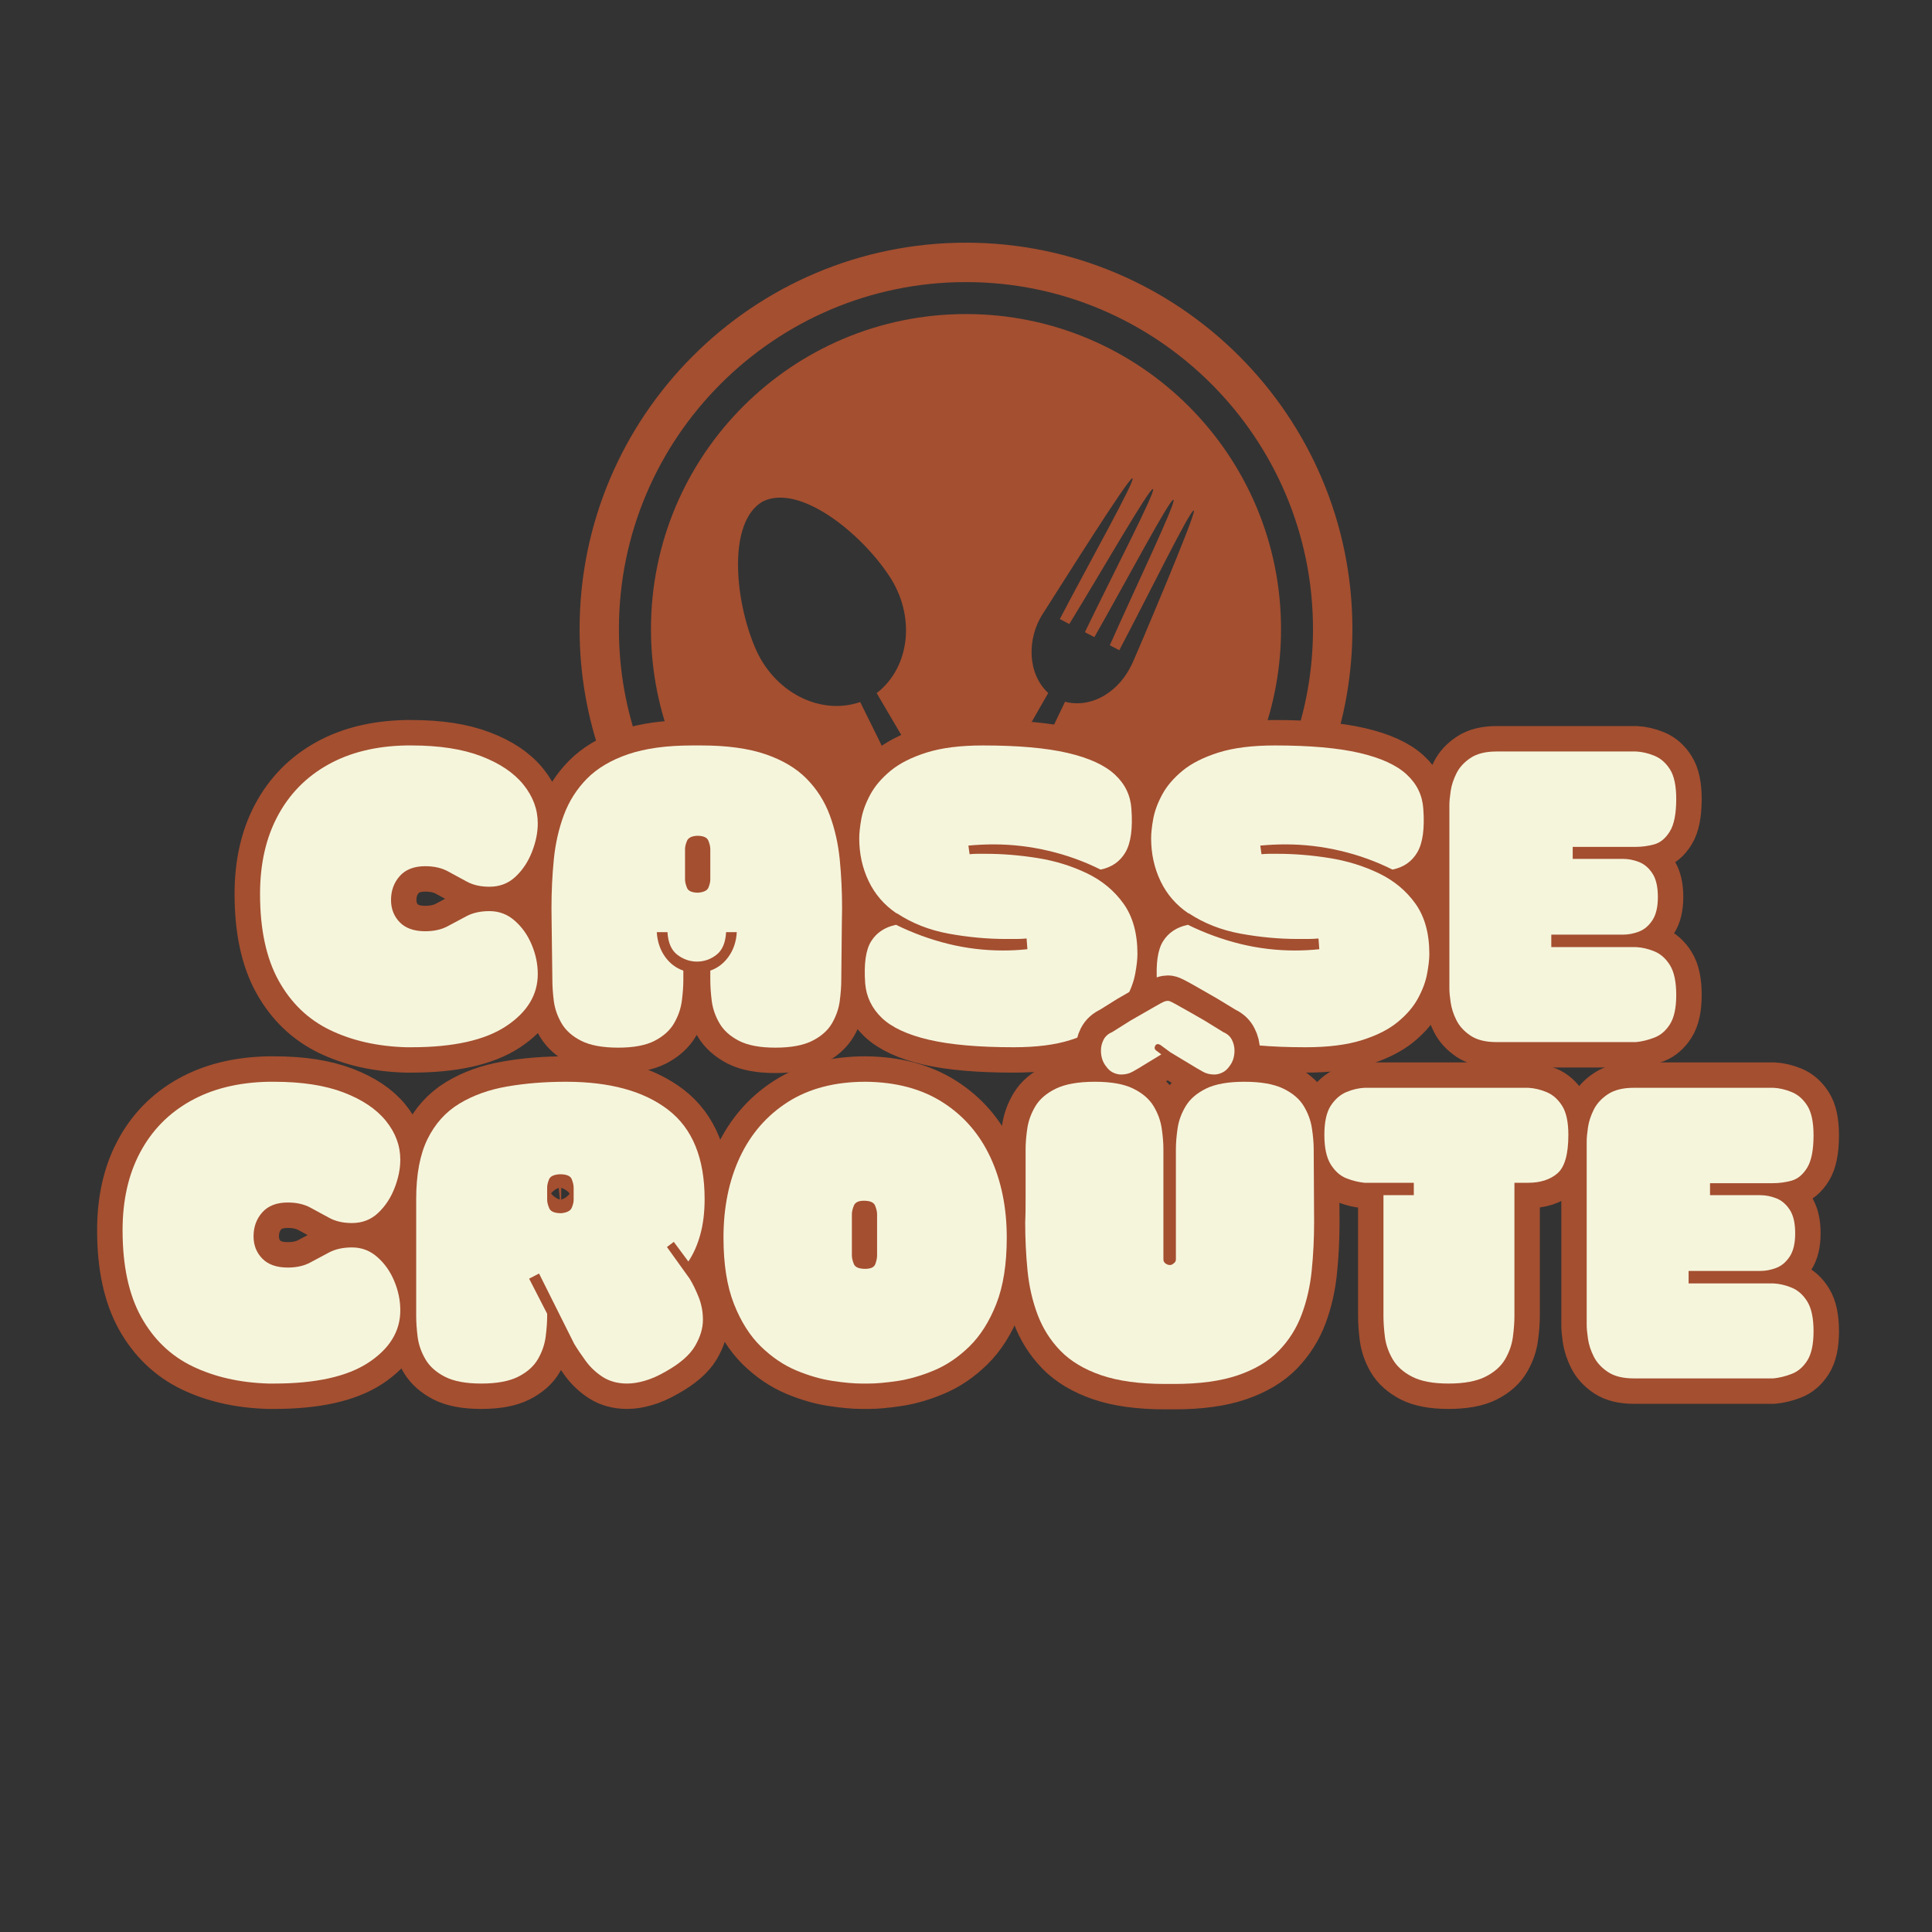 <svg xmlns="http://www.w3.org/2000/svg" xmlns:xlink="http://www.w3.org/1999/xlink" width="500" zoomAndPan="magnify" viewBox="0 0 375 375" height="500" preserveAspectRatio="xMidYMid meet" version="1.0"><rect x="0" y="0" width="375" height="375" fill="#333333" stroke="none"/><defs><g/><clipPath id="3480f9fb5d"><path d="M 112.5 47.105 L 262.5 47.105 L 262.5 197.105 L 112.5 197.105 Z M 112.5 47.105 " clip-rule="nonzero"/></clipPath></defs><g clip-path="url(#3480f9fb5d)"><path fill="#a44f30" d="M 219.953 128.422 C 219.969 128.371 232.371 99.418 231.723 99.09 C 231.102 98.75 223.094 115.121 217.254 126.207 L 215.414 125.246 C 220.508 113.773 228.402 97.348 227.766 97.008 C 227.133 96.684 218.621 112.777 212.418 123.668 L 210.578 122.707 C 216.016 111.41 224.43 95.266 223.797 94.926 C 223.16 94.598 214.109 110.418 207.551 121.129 L 205.711 120.152 C 211.523 109.051 220.441 93.168 219.809 92.84 C 219.172 92.5 205.973 113.594 202.375 119.191 C 199.25 124.074 199.461 130.863 203.465 134.508 C 197.98 144.094 192.512 153.664 187.027 163.25 C 181.414 153.68 175.797 144.109 170.164 134.539 C 176.707 129.461 177.801 119.418 172.445 111.559 C 166.812 103.16 155.047 93.832 148.031 97.348 C 141.242 101.289 142.578 116.246 146.5 125.555 C 150.129 134.344 159.148 138.949 166.961 136.266 C 172.461 147.367 177.945 158.465 183.43 169.566 C 181.023 173.766 178.629 177.965 176.219 182.164 C 147.836 176.859 126.352 152.004 126.352 122.105 C 126.352 88.332 153.727 60.957 187.5 60.957 C 221.273 60.957 248.648 88.332 248.648 122.105 C 248.648 152.215 226.855 177.184 198.191 182.262 C 195.703 178.012 193.211 173.766 190.723 169.535 C 196.062 158.434 201.383 147.332 206.723 136.215 C 211.93 137.535 217.414 134.281 219.938 128.402 C 222.59 122.25 219.953 128.422 219.953 128.422 Z M 193.133 189.18 C 191.258 189.324 189.402 189.457 187.5 189.457 C 185.418 189.457 183.348 189.34 181.316 189.145 C 180.145 191.57 178.988 193.98 177.832 196.406 C 181.004 196.828 184.211 197.105 187.5 197.105 C 190.625 197.105 193.699 196.844 196.746 196.469 C 195.539 194.047 194.336 191.605 193.133 189.18 Z M 187.5 47.105 C 146.141 47.105 112.5 80.746 112.5 122.105 C 112.5 157.082 136.605 186.461 169.059 194.711 C 170.359 192.418 171.664 190.141 172.98 187.844 C 142.805 181.188 120.133 154.25 120.133 122.105 C 120.133 84.965 150.359 54.754 187.5 54.754 C 224.641 54.754 254.852 84.965 254.852 122.105 C 254.852 154.43 231.965 181.48 201.547 187.957 C 202.879 190.254 204.23 192.531 205.566 194.809 C 238.199 186.688 262.5 157.23 262.5 122.105 C 262.5 80.746 228.855 47.105 187.5 47.105 Z M 190.137 183.125 C 189.129 181.09 188.133 179.07 187.125 177.035 C 186.164 179.055 185.188 181.074 184.227 183.09 C 185.32 183.141 186.395 183.254 187.5 183.254 C 188.395 183.254 189.258 183.156 190.137 183.125 Z M 190.137 183.125 " fill-opacity="1" fill-rule="nonzero"/></g><path stroke-linecap="butt" transform="matrix(0.75, 0, 0, 0.75, 24.545, 123.52)" fill="none" stroke-linejoin="miter" d="M 72.336 106.323 C 64.945 106.109 58.409 104.64 52.732 101.916 C 47.05 99.177 42.596 94.911 39.372 89.125 C 36.159 83.323 34.555 75.838 34.555 66.682 C 34.555 58.927 36.07 52.213 39.102 46.531 C 42.128 40.833 46.466 36.401 52.107 33.229 C 57.768 30.052 64.513 28.385 72.336 28.224 L 73.768 28.224 C 80.945 28.224 86.951 29.151 91.779 31.01 C 96.612 32.849 100.263 35.302 102.732 38.364 C 105.221 41.432 106.466 44.776 106.466 48.396 C 106.466 50.76 105.961 53.218 104.951 55.781 C 103.961 58.323 102.534 60.458 100.68 62.192 C 98.841 63.922 96.596 64.786 93.945 64.786 C 91.654 64.786 89.701 64.343 88.076 63.463 C 86.451 62.578 84.82 61.692 83.18 60.812 C 81.56 59.927 79.602 59.484 77.31 59.484 C 74.445 59.484 72.253 60.333 70.742 62.026 C 69.227 63.724 68.471 65.786 68.471 68.218 C 68.471 70.51 69.227 72.432 70.742 73.979 C 72.253 75.531 74.445 76.307 77.31 76.307 C 79.602 76.307 81.56 75.864 83.18 74.984 C 84.82 74.099 86.451 73.234 88.076 72.385 C 89.701 71.536 91.654 71.114 93.945 71.114 C 96.451 71.114 98.638 71.942 100.513 73.604 C 102.409 75.26 103.867 77.328 104.898 79.797 C 105.94 82.265 106.466 84.797 106.466 87.396 C 106.466 92.786 103.706 97.291 98.19 100.916 C 92.69 104.521 84.55 106.323 73.768 106.323 Z M 148.773 28.224 C 155.409 28.224 160.945 28.979 165.378 30.494 C 169.815 32.01 173.357 34.119 176.008 36.823 C 178.675 39.51 180.664 42.646 181.982 46.234 C 183.315 49.823 184.18 53.661 184.581 57.755 C 184.992 61.849 185.201 66.041 185.201 70.328 C 185.201 70.187 185.185 71.5 185.148 74.281 C 185.112 77.036 185.055 81.922 184.987 88.937 C 184.987 90.557 184.852 92.369 184.581 94.369 C 184.326 96.354 183.669 98.276 182.607 100.13 C 181.539 101.974 179.846 103.484 177.518 104.677 C 175.195 105.849 171.992 106.432 167.919 106.432 C 163.935 106.432 160.8 105.849 158.508 104.677 C 156.221 103.484 154.534 101.974 153.451 100.13 C 152.388 98.276 151.732 96.354 151.477 94.369 C 151.227 92.369 151.102 90.557 151.102 88.937 L 151.102 86.5 C 153.008 85.833 154.586 84.619 155.831 82.854 C 157.096 81.067 157.805 78.958 157.966 76.526 L 155.185 76.526 C 155.039 79.265 154.211 81.229 152.695 82.416 C 151.18 83.588 149.503 84.177 147.664 84.177 C 145.81 84.177 144.102 83.588 142.555 82.416 C 141.003 81.229 140.154 79.265 140.013 76.526 L 137.253 76.526 C 137.398 78.958 138.091 81.067 139.336 82.854 C 140.596 84.619 142.195 85.833 144.122 86.5 L 144.122 88.937 C 144.122 90.557 143.987 92.369 143.716 94.369 C 143.466 96.354 142.794 98.276 141.716 100.13 C 140.654 101.974 138.977 103.484 136.685 104.677 C 134.393 105.849 131.258 106.432 127.273 106.432 C 123.216 106.432 120.029 105.849 117.701 104.677 C 115.372 103.484 113.669 101.974 112.591 100.13 C 111.523 98.276 110.857 96.354 110.586 94.369 C 110.336 92.369 110.211 90.557 110.211 88.937 C 110.138 81.922 110.081 77.036 110.05 74.281 C 110.013 71.5 109.992 70.187 109.992 70.328 C 109.992 66.041 110.19 61.849 110.586 57.755 C 111.003 53.661 111.878 49.823 113.211 46.234 C 114.544 42.646 116.539 39.51 119.19 36.823 C 121.857 34.119 125.398 32.01 129.815 30.494 C 134.253 28.979 139.794 28.224 146.445 28.224 Z M 147.987 66.328 C 149.466 66.182 150.352 65.724 150.638 64.948 C 150.945 64.172 151.102 63.5 151.102 62.922 L 151.102 55.052 C 151.102 54.458 150.93 53.734 150.586 52.885 C 150.263 52.041 149.289 51.614 147.664 51.614 C 146.258 51.687 145.383 52.13 145.039 52.942 C 144.716 53.755 144.555 54.458 144.555 55.052 L 144.555 62.922 C 144.555 63.5 144.716 64.208 145.039 65.057 C 145.383 65.906 146.367 66.328 147.987 66.328 Z M 222.419 56.265 C 226.784 56.265 231.253 56.635 235.836 57.375 C 240.414 58.114 244.659 59.432 248.57 61.323 C 252.482 63.198 255.638 65.812 258.039 69.166 C 260.435 72.521 261.633 76.859 261.633 82.177 C 261.633 83.51 261.445 85.198 261.065 87.234 C 260.706 89.25 259.93 91.369 258.742 93.588 C 257.57 95.807 255.82 97.88 253.492 99.807 C 251.169 101.718 248.065 103.286 244.19 104.515 C 240.315 105.724 235.456 106.323 229.612 106.323 C 220.544 106.323 213.237 105.687 207.68 104.406 C 202.148 103.109 198.081 101.224 195.487 98.755 C 192.909 96.265 191.471 93.291 191.185 89.828 C 190.826 84.729 191.341 81.067 192.727 78.849 C 194.133 76.63 196.279 75.234 199.164 74.656 C 203.529 76.786 208.034 78.427 212.685 79.578 C 217.336 80.713 222.06 81.281 226.857 81.281 C 229.003 81.281 231.102 81.177 233.159 80.958 L 232.94 78.198 C 232.055 78.271 231.175 78.307 230.289 78.307 C 229.409 78.307 228.523 78.307 227.638 78.307 C 222.753 78.307 217.794 77.849 212.768 76.927 C 207.753 75.989 203.294 74.234 199.378 71.656 L 199.273 71.656 C 196.096 69.51 193.701 66.744 192.076 63.354 C 190.456 59.948 189.643 56.25 189.643 52.265 C 189.643 50.948 189.826 49.271 190.185 47.234 C 190.565 45.198 191.341 43.099 192.513 40.932 C 193.701 38.755 195.456 36.708 197.784 34.797 C 200.112 32.864 203.211 31.286 207.086 30.062 C 210.961 28.838 215.815 28.224 221.638 28.224 C 230.721 28.224 238.034 28.875 243.57 30.172 C 249.122 31.468 253.206 33.333 255.82 35.771 C 258.435 38.203 259.857 41.161 260.091 44.64 C 260.451 49.724 259.93 53.474 258.524 55.89 C 257.138 58.286 254.997 59.776 252.112 60.349 C 247.826 58.224 243.336 56.609 238.648 55.51 C 233.961 54.39 229.216 53.833 224.419 53.833 C 222.279 53.833 220.096 53.942 217.878 54.156 L 218.201 56.375 C 218.867 56.302 219.555 56.265 220.258 56.265 C 220.961 56.265 221.68 56.265 222.419 56.265 Z M 297.961 56.265 C 302.326 56.265 306.8 56.635 311.378 57.375 C 315.956 58.114 320.201 59.432 324.112 61.323 C 328.029 63.198 331.18 65.812 333.581 69.166 C 335.977 72.521 337.175 76.859 337.175 82.177 C 337.175 83.51 336.987 85.198 336.607 87.234 C 336.247 89.25 335.471 91.369 334.284 93.588 C 333.112 95.807 331.362 97.88 329.034 99.807 C 326.711 101.718 323.607 103.286 319.732 104.515 C 315.857 105.724 310.997 106.323 305.159 106.323 C 296.086 106.323 288.779 105.687 283.227 104.406 C 277.69 103.109 273.622 101.224 271.029 98.755 C 268.451 96.265 267.018 93.291 266.727 89.828 C 266.367 84.729 266.883 81.067 268.268 78.849 C 269.675 76.63 271.82 75.234 274.706 74.656 C 279.07 76.786 283.576 78.427 288.227 79.578 C 292.878 80.713 297.602 81.281 302.399 81.281 C 304.544 81.281 306.643 81.177 308.701 80.958 L 308.482 78.198 C 307.602 78.271 306.716 78.307 305.831 78.307 C 304.951 78.307 304.065 78.307 303.18 78.307 C 298.294 78.307 293.336 77.849 288.31 76.927 C 283.294 75.989 278.836 74.234 274.919 71.656 L 274.815 71.656 C 271.638 69.51 269.242 66.744 267.622 63.354 C 265.997 59.948 265.185 56.25 265.185 52.265 C 265.185 50.948 265.367 49.271 265.727 47.234 C 266.107 45.198 266.883 43.099 268.055 40.932 C 269.242 38.755 271.003 36.708 273.326 34.797 C 275.654 32.864 278.753 31.286 282.628 30.062 C 286.508 28.838 291.357 28.224 297.18 28.224 C 306.263 28.224 313.576 28.875 319.112 30.172 C 324.664 31.468 328.747 33.333 331.362 35.771 C 333.977 38.203 335.399 41.161 335.633 44.64 C 335.997 49.724 335.471 53.474 334.065 55.89 C 332.68 58.286 330.539 59.776 327.659 60.349 C 323.367 58.224 318.878 56.609 314.19 55.51 C 309.503 54.39 304.758 53.833 299.966 53.833 C 297.82 53.833 295.638 53.942 293.419 54.156 L 293.742 56.375 C 294.409 56.302 295.096 56.265 295.8 56.265 C 296.503 56.265 297.221 56.265 297.961 56.265 Z M 401.091 42.067 C 401.091 45.911 400.529 48.724 399.414 50.505 C 398.315 52.276 396.971 53.385 395.383 53.833 C 393.794 54.265 392.19 54.484 390.57 54.484 L 374.289 54.484 L 374.289 57.593 L 387.352 57.593 C 388.685 57.593 390.029 57.854 391.383 58.375 C 392.753 58.88 393.914 59.854 394.867 61.297 C 395.841 62.739 396.331 64.786 396.331 67.437 C 396.331 70.031 395.841 72.052 394.867 73.494 C 393.914 74.937 392.753 75.922 391.383 76.442 C 390.029 76.948 388.685 77.198 387.352 77.198 L 368.747 77.198 L 368.747 80.416 L 390.68 80.416 C 392.227 80.489 393.815 80.859 395.435 81.526 C 397.06 82.192 398.404 83.39 399.466 85.125 C 400.55 86.854 401.091 89.416 401.091 92.802 C 401.091 96.14 400.55 98.656 399.466 100.349 C 398.404 102.041 397.06 103.208 395.435 103.838 C 393.815 104.468 392.227 104.854 390.68 105 L 354.576 105 C 351.763 105 349.529 104.448 347.867 103.349 C 346.211 102.234 344.992 100.901 344.216 99.349 C 343.44 97.797 342.935 96.265 342.701 94.75 C 342.487 93.234 342.378 92.036 342.378 91.156 L 342.378 43.64 C 342.378 42.755 342.487 41.557 342.701 40.041 C 342.935 38.526 343.44 36.994 344.216 35.442 C 344.992 33.896 346.211 32.567 347.867 31.468 C 349.529 30.349 351.763 29.791 354.576 29.791 L 390.68 29.791 C 392.227 29.864 393.815 30.234 395.435 30.901 C 397.06 31.567 398.404 32.75 399.466 34.442 C 400.55 36.14 401.091 38.682 401.091 42.067 Z M 401.091 42.067 " stroke="#a44f30" stroke-width="13.155" stroke-opacity="1" stroke-miterlimit="4"/><g fill="#f5f5dc" fill-opacity="1"><g transform="translate(48.475, 202.27)"><g><path d="M 30.328 1 C 24.785 0.832 19.879 -0.273 15.609 -2.328 C 11.348 -4.379 8.016 -7.578 5.609 -11.922 C 3.203 -16.266 2 -21.875 2 -28.75 C 2 -34.562 3.133 -39.598 5.406 -43.859 C 7.676 -48.129 10.926 -51.453 15.156 -53.828 C 19.395 -56.211 24.453 -57.461 30.328 -57.578 L 31.406 -57.578 C 36.781 -57.578 41.281 -56.883 44.906 -55.5 C 48.531 -54.113 51.27 -52.27 53.125 -49.969 C 54.977 -47.676 55.906 -45.172 55.906 -42.453 C 55.906 -40.68 55.531 -38.836 54.781 -36.922 C 54.039 -35.016 52.977 -33.41 51.594 -32.109 C 50.207 -30.805 48.52 -30.156 46.531 -30.156 C 44.812 -30.156 43.344 -30.488 42.125 -31.156 C 40.906 -31.82 39.688 -32.484 38.469 -33.141 C 37.25 -33.805 35.781 -34.141 34.062 -34.141 C 31.906 -34.141 30.258 -33.504 29.125 -32.234 C 27.988 -30.961 27.422 -29.41 27.422 -27.578 C 27.422 -25.859 27.988 -24.414 29.125 -23.25 C 30.258 -22.094 31.906 -21.516 34.062 -21.516 C 35.781 -21.516 37.25 -21.848 38.469 -22.516 C 39.688 -23.18 40.906 -23.832 42.125 -24.469 C 43.344 -25.102 44.812 -25.422 46.531 -25.422 C 48.406 -25.422 50.047 -24.797 51.453 -23.547 C 52.867 -22.305 53.961 -20.754 54.734 -18.891 C 55.516 -17.035 55.906 -15.141 55.906 -13.203 C 55.906 -9.16 53.844 -5.781 49.719 -3.062 C 45.594 -0.352 39.488 1 31.406 1 Z M 30.328 1 "/></g></g></g><g fill="#f5f5dc" fill-opacity="1"><g transform="translate(105.214, 202.27)"><g><path d="M 30.906 -57.578 C 35.883 -57.578 40.035 -57.008 43.359 -55.875 C 46.68 -54.738 49.336 -53.16 51.328 -51.141 C 53.328 -49.117 54.828 -46.766 55.828 -44.078 C 56.828 -41.391 57.477 -38.508 57.781 -35.438 C 58.082 -32.363 58.234 -29.219 58.234 -26 C 58.234 -26.113 58.219 -25.129 58.188 -23.047 C 58.164 -20.973 58.129 -17.305 58.078 -12.047 C 58.078 -10.828 57.977 -9.469 57.781 -7.969 C 57.582 -6.477 57.082 -5.039 56.281 -3.656 C 55.477 -2.27 54.203 -1.133 52.453 -0.25 C 50.711 0.633 48.32 1.078 45.281 1.078 C 42.289 1.078 39.938 0.633 38.219 -0.25 C 36.5 -1.133 35.238 -2.27 34.438 -3.656 C 33.633 -5.039 33.133 -6.477 32.938 -7.969 C 32.75 -9.469 32.656 -10.828 32.656 -12.047 L 32.656 -13.875 C 34.094 -14.375 35.281 -15.285 36.219 -16.609 C 37.164 -17.941 37.691 -19.52 37.797 -21.344 L 35.719 -21.344 C 35.613 -19.301 34.992 -17.836 33.859 -16.953 C 32.723 -16.066 31.461 -15.625 30.078 -15.625 C 28.691 -15.625 27.414 -16.066 26.25 -16.953 C 25.094 -17.836 24.457 -19.301 24.344 -21.344 L 22.266 -21.344 C 22.379 -19.52 22.906 -17.941 23.844 -16.609 C 24.781 -15.285 25.973 -14.375 27.422 -13.875 L 27.422 -12.047 C 27.422 -10.828 27.32 -9.469 27.125 -7.969 C 26.926 -6.477 26.426 -5.039 25.625 -3.656 C 24.82 -2.27 23.562 -1.133 21.844 -0.25 C 20.133 0.633 17.781 1.078 14.781 1.078 C 11.738 1.078 9.344 0.633 7.594 -0.25 C 5.852 -1.133 4.582 -2.27 3.781 -3.656 C 2.977 -5.039 2.477 -6.477 2.281 -7.969 C 2.094 -9.469 2 -10.828 2 -12.047 C 1.938 -17.305 1.891 -20.973 1.859 -23.047 C 1.836 -25.129 1.828 -26.113 1.828 -26 C 1.828 -29.219 1.977 -32.363 2.281 -35.438 C 2.582 -38.508 3.234 -41.391 4.234 -44.078 C 5.234 -46.766 6.727 -49.117 8.719 -51.141 C 10.719 -53.16 13.379 -54.738 16.703 -55.875 C 20.023 -57.008 24.176 -57.578 29.156 -57.578 Z M 30.328 -29 C 31.43 -29.102 32.094 -29.445 32.312 -30.031 C 32.539 -30.613 32.656 -31.125 32.656 -31.562 L 32.656 -37.469 C 32.656 -37.914 32.531 -38.457 32.281 -39.094 C 32.031 -39.727 31.297 -40.047 30.078 -40.047 C 29.023 -39.984 28.375 -39.648 28.125 -39.047 C 27.875 -38.441 27.75 -37.914 27.75 -37.469 L 27.75 -31.562 C 27.75 -31.125 27.875 -30.586 28.125 -29.953 C 28.375 -29.316 29.109 -29 30.328 -29 Z M 30.328 -29 "/></g></g></g><g fill="#f5f5dc" fill-opacity="1"><g transform="translate(165.277, 202.27)"><g><path d="M 26.094 -36.547 C 29.352 -36.547 32.703 -36.27 36.141 -35.719 C 39.578 -35.164 42.758 -34.18 45.688 -32.766 C 48.625 -31.359 50.992 -29.395 52.797 -26.875 C 54.598 -24.352 55.5 -21.098 55.5 -17.109 C 55.5 -16.117 55.359 -14.859 55.078 -13.328 C 54.805 -11.805 54.223 -10.211 53.328 -8.547 C 52.441 -6.891 51.125 -5.344 49.375 -3.906 C 47.633 -2.469 45.312 -1.289 42.406 -0.375 C 39.5 0.539 35.859 1 31.484 1 C 24.672 1 19.188 0.516 15.031 -0.453 C 10.883 -1.422 7.836 -2.832 5.891 -4.688 C 3.953 -6.551 2.875 -8.781 2.656 -11.375 C 2.383 -15.195 2.773 -17.938 3.828 -19.594 C 4.879 -21.258 6.484 -22.316 8.641 -22.766 C 11.91 -21.16 15.289 -19.926 18.781 -19.062 C 22.27 -18.207 25.812 -17.781 29.406 -17.781 C 31.008 -17.781 32.586 -17.863 34.141 -18.031 L 33.984 -20.109 C 33.316 -20.047 32.648 -20.016 31.984 -20.016 C 31.316 -20.016 30.648 -20.016 29.984 -20.016 C 26.336 -20.016 22.629 -20.359 18.859 -21.047 C 15.086 -21.742 11.738 -23.062 8.812 -25 L 8.719 -25 C 6.344 -26.613 4.547 -28.691 3.328 -31.234 C 2.109 -33.785 1.5 -36.555 1.5 -39.547 C 1.5 -40.547 1.633 -41.805 1.906 -43.328 C 2.188 -44.848 2.77 -46.426 3.656 -48.062 C 4.539 -49.695 5.852 -51.234 7.594 -52.672 C 9.344 -54.109 11.672 -55.285 14.578 -56.203 C 17.484 -57.117 21.125 -57.578 25.5 -57.578 C 32.312 -57.578 37.797 -57.094 41.953 -56.125 C 46.109 -55.156 49.164 -53.754 51.125 -51.922 C 53.094 -50.098 54.16 -47.883 54.328 -45.281 C 54.609 -41.457 54.223 -38.645 53.172 -36.844 C 52.117 -35.039 50.508 -33.922 48.344 -33.484 C 45.133 -35.086 41.77 -36.301 38.25 -37.125 C 34.738 -37.957 31.18 -38.375 27.578 -38.375 C 25.973 -38.375 24.344 -38.297 22.688 -38.141 L 22.922 -36.469 C 23.422 -36.52 23.93 -36.547 24.453 -36.547 C 24.984 -36.547 25.531 -36.547 26.094 -36.547 Z M 26.094 -36.547 "/></g></g></g><g fill="#f5f5dc" fill-opacity="1"><g transform="translate(221.934, 202.27)"><g><path d="M 26.094 -36.547 C 29.352 -36.547 32.703 -36.27 36.141 -35.719 C 39.578 -35.164 42.758 -34.18 45.688 -32.766 C 48.625 -31.359 50.992 -29.395 52.797 -26.875 C 54.598 -24.352 55.5 -21.098 55.5 -17.109 C 55.5 -16.117 55.359 -14.859 55.078 -13.328 C 54.805 -11.805 54.223 -10.211 53.328 -8.547 C 52.441 -6.891 51.125 -5.344 49.375 -3.906 C 47.633 -2.469 45.312 -1.289 42.406 -0.375 C 39.5 0.539 35.859 1 31.484 1 C 24.672 1 19.188 0.516 15.031 -0.453 C 10.883 -1.422 7.836 -2.832 5.891 -4.688 C 3.953 -6.551 2.875 -8.781 2.656 -11.375 C 2.383 -15.195 2.773 -17.938 3.828 -19.594 C 4.879 -21.258 6.484 -22.316 8.641 -22.766 C 11.91 -21.16 15.289 -19.926 18.781 -19.062 C 22.27 -18.207 25.812 -17.781 29.406 -17.781 C 31.008 -17.781 32.586 -17.863 34.141 -18.031 L 33.984 -20.109 C 33.316 -20.047 32.648 -20.016 31.984 -20.016 C 31.316 -20.016 30.648 -20.016 29.984 -20.016 C 26.336 -20.016 22.629 -20.359 18.859 -21.047 C 15.086 -21.742 11.738 -23.062 8.812 -25 L 8.719 -25 C 6.344 -26.613 4.547 -28.691 3.328 -31.234 C 2.109 -33.785 1.5 -36.555 1.5 -39.547 C 1.5 -40.547 1.633 -41.805 1.906 -43.328 C 2.188 -44.848 2.77 -46.426 3.656 -48.062 C 4.539 -49.695 5.852 -51.234 7.594 -52.672 C 9.344 -54.109 11.672 -55.285 14.578 -56.203 C 17.484 -57.117 21.125 -57.578 25.5 -57.578 C 32.312 -57.578 37.797 -57.094 41.953 -56.125 C 46.109 -55.156 49.164 -53.754 51.125 -51.922 C 53.094 -50.098 54.16 -47.883 54.328 -45.281 C 54.609 -41.457 54.223 -38.645 53.172 -36.844 C 52.117 -35.039 50.508 -33.922 48.344 -33.484 C 45.133 -35.086 41.77 -36.301 38.25 -37.125 C 34.738 -37.957 31.18 -38.375 27.578 -38.375 C 25.973 -38.375 24.344 -38.297 22.688 -38.141 L 22.922 -36.469 C 23.422 -36.52 23.93 -36.547 24.453 -36.547 C 24.984 -36.547 25.531 -36.547 26.094 -36.547 Z M 26.094 -36.547 "/></g></g></g><g fill="#f5f5dc" fill-opacity="1"><g transform="translate(278.59, 202.27)"><g><path d="M 46.766 -47.188 C 46.766 -44.312 46.348 -42.207 45.516 -40.875 C 44.691 -39.539 43.68 -38.707 42.484 -38.375 C 41.297 -38.051 40.094 -37.891 38.875 -37.891 L 26.672 -37.891 L 26.672 -35.562 L 36.469 -35.562 C 37.469 -35.562 38.477 -35.363 39.5 -34.969 C 40.531 -34.582 41.406 -33.848 42.125 -32.766 C 42.844 -31.691 43.203 -30.156 43.203 -28.156 C 43.203 -26.219 42.844 -24.707 42.125 -23.625 C 41.406 -22.551 40.531 -21.82 39.5 -21.438 C 38.477 -21.051 37.469 -20.859 36.469 -20.859 L 22.516 -20.859 L 22.516 -18.438 L 38.969 -18.438 C 40.125 -18.383 41.312 -18.109 42.531 -17.609 C 43.75 -17.109 44.758 -16.207 45.562 -14.906 C 46.363 -13.602 46.766 -11.68 46.766 -9.141 C 46.766 -6.648 46.363 -4.766 45.562 -3.484 C 44.758 -2.211 43.75 -1.344 42.531 -0.875 C 41.312 -0.406 40.125 -0.113 38.969 0 L 11.875 0 C 9.77 0 8.094 -0.414 6.844 -1.25 C 5.602 -2.082 4.691 -3.078 4.109 -4.234 C 3.523 -5.398 3.148 -6.551 2.984 -7.688 C 2.816 -8.82 2.734 -9.723 2.734 -10.391 L 2.734 -46.031 C 2.734 -46.688 2.816 -47.582 2.984 -48.719 C 3.148 -49.852 3.523 -51.004 4.109 -52.172 C 4.691 -53.336 5.602 -54.332 6.844 -55.156 C 8.094 -55.988 9.77 -56.406 11.875 -56.406 L 38.969 -56.406 C 40.125 -56.352 41.312 -56.078 42.531 -55.578 C 43.75 -55.078 44.758 -54.191 45.562 -52.922 C 46.363 -51.648 46.766 -49.738 46.766 -47.188 Z M 46.766 -47.188 "/></g></g></g><path stroke-linecap="butt" transform="matrix(0.75, 0, 0, 0.75, 19.695, 188.797)" fill="none" stroke-linejoin="miter" d="M 43.225 106.323 C 35.834 106.109 29.298 104.641 23.621 101.917 C 17.944 99.177 13.491 94.911 10.261 89.125 C 7.053 83.318 5.449 75.839 5.449 66.677 C 5.449 58.927 6.959 52.214 9.991 46.531 C 13.022 40.833 17.355 36.401 22.996 33.229 C 28.657 30.052 35.402 28.385 43.225 28.224 L 44.663 28.224 C 51.834 28.224 57.84 29.151 62.673 31.01 C 67.501 32.849 71.152 35.302 73.626 38.365 C 76.11 41.432 77.355 44.776 77.355 48.396 C 77.355 50.76 76.85 53.219 75.84 55.781 C 74.85 58.323 73.423 60.458 71.569 62.193 C 69.73 63.922 67.485 64.786 64.834 64.786 C 62.543 64.786 60.59 64.344 58.965 63.464 C 57.345 62.578 55.709 61.693 54.069 60.812 C 52.449 59.927 50.491 59.484 48.204 59.484 C 45.334 59.484 43.147 60.333 41.631 62.026 C 40.116 63.724 39.36 65.786 39.36 68.219 C 39.36 70.51 40.116 72.432 41.631 73.979 C 43.147 75.531 45.334 76.307 48.204 76.307 C 50.491 76.307 52.449 75.865 54.069 74.984 C 55.709 74.099 57.345 73.234 58.965 72.385 C 60.59 71.536 62.543 71.115 64.834 71.115 C 67.34 71.115 69.532 71.943 71.407 73.604 C 73.298 75.26 74.761 77.328 75.788 79.797 C 76.834 82.266 77.355 84.797 77.355 87.396 C 77.355 92.786 74.595 97.292 69.079 100.917 C 63.579 104.521 55.444 106.323 44.663 106.323 Z M 136.053 106.323 C 133.621 106.323 131.511 105.755 129.725 104.62 C 127.959 103.469 126.48 102.078 125.288 100.458 C 124.116 98.833 123.126 97.354 122.314 96.021 L 113.23 77.849 L 110.683 79.203 L 115.34 88.286 L 115.34 88.828 C 115.34 90.453 115.204 92.26 114.933 94.266 C 114.678 96.245 114.022 98.167 112.959 100.026 C 111.892 101.865 110.189 103.375 107.845 104.568 C 105.522 105.74 102.329 106.323 98.272 106.323 C 94.288 106.323 91.152 105.74 88.86 104.568 C 86.574 103.375 84.886 101.865 83.803 100.026 C 82.741 98.167 82.084 96.245 81.829 94.266 C 81.579 92.26 81.454 90.453 81.454 88.828 L 81.454 58.594 C 81.454 52.245 82.423 47.083 84.371 43.099 C 86.34 39.094 89.084 36.031 92.621 33.901 C 96.173 31.755 100.293 30.281 104.98 29.469 C 109.668 28.641 114.741 28.224 120.204 28.224 C 131.579 28.224 140.407 30.651 146.678 35.5 C 152.954 40.328 156.09 48.026 156.09 58.594 C 156.09 61.984 155.72 65.031 154.98 67.734 C 154.246 70.422 153.215 72.766 151.902 74.766 L 148.116 69.656 L 146.355 71.005 L 152.225 79.203 C 153.038 80.516 153.808 82.104 154.548 83.958 C 155.288 85.797 155.657 87.755 155.657 89.828 C 155.657 92.047 154.975 94.318 153.605 96.646 C 152.235 98.969 149.709 101.161 146.032 103.214 C 144.1 104.333 142.308 105.125 140.652 105.594 C 138.991 106.083 137.459 106.323 136.053 106.323 Z M 122.204 58.807 L 122.204 55.594 C 122.204 54.995 122.032 54.276 121.694 53.427 C 121.366 52.583 120.36 52.156 118.663 52.156 C 117.11 52.229 116.168 52.672 115.824 53.484 C 115.501 54.292 115.34 54.995 115.34 55.594 L 115.34 58.807 C 115.34 59.406 115.517 60.125 115.876 60.974 C 116.256 61.823 117.293 62.245 118.985 62.245 C 120.465 62.099 121.366 61.641 121.694 60.865 C 122.032 60.089 122.204 59.406 122.204 58.807 Z M 234.303 68.547 C 234.303 75.417 233.392 81.141 231.574 85.719 C 229.772 90.297 227.444 93.974 224.595 96.75 C 221.767 99.51 218.699 101.573 215.402 102.943 C 212.121 104.312 208.98 105.219 205.991 105.651 C 202.996 106.099 200.506 106.323 198.527 106.323 L 196.741 106.323 C 194.756 106.323 192.272 106.099 189.277 105.651 C 186.282 105.219 183.136 104.312 179.84 102.943 C 176.558 101.573 173.491 99.51 170.642 96.75 C 167.814 93.974 165.485 90.297 163.668 85.719 C 161.866 81.141 160.965 75.417 160.965 68.547 C 160.965 60.719 162.386 53.786 165.235 47.75 C 168.084 41.693 172.241 36.922 177.704 33.443 C 183.163 29.964 189.845 28.224 197.741 28.224 L 197.85 28.224 C 205.673 28.312 212.298 30.099 217.725 33.578 C 223.173 37.042 227.293 41.797 230.084 47.859 C 232.897 53.896 234.303 60.792 234.303 68.547 Z M 200.741 73.198 L 200.741 62.458 C 200.741 61.865 200.574 61.146 200.23 60.297 C 199.907 59.448 198.933 59.026 197.308 59.026 C 195.902 59.026 195.027 59.448 194.683 60.297 C 194.36 61.146 194.199 61.865 194.199 62.458 L 194.199 73.198 C 194.199 73.792 194.36 74.51 194.683 75.359 C 195.027 76.208 196.011 76.63 197.631 76.63 C 199.11 76.63 199.996 76.208 200.282 75.359 C 200.59 74.51 200.741 73.792 200.741 73.198 Z M 276.73 75.656 C 277.017 75.568 277.303 75.396 277.595 75.146 C 277.902 74.891 278.053 74.578 278.053 74.198 L 278.053 45.75 C 278.053 44.125 278.199 42.312 278.485 40.312 C 278.793 38.312 279.496 36.391 280.595 34.552 C 281.715 32.714 283.47 31.198 285.871 30.01 C 288.267 28.818 291.569 28.224 295.767 28.224 C 300.058 28.224 303.423 28.818 305.855 30.01 C 308.288 31.198 310.053 32.714 311.157 34.552 C 312.272 36.391 312.975 38.312 313.267 40.312 C 313.569 42.312 313.725 44.125 313.725 45.75 L 313.834 64.568 C 313.834 68.859 313.626 73.036 313.209 77.094 C 312.814 81.146 311.949 84.953 310.616 88.505 C 309.282 92.036 307.308 95.156 304.694 97.859 C 302.079 100.547 298.569 102.646 294.173 104.161 C 289.772 105.677 284.256 106.432 277.621 106.432 L 275.298 106.432 C 268.642 106.432 263.116 105.677 258.72 104.161 C 254.319 102.646 250.814 100.547 248.199 97.859 C 245.584 95.156 243.61 92.036 242.277 88.505 C 240.944 84.953 240.069 81.146 239.652 77.094 C 239.256 73.036 239.058 68.859 239.058 64.568 C 239.058 64.641 239.074 64.292 239.11 63.516 C 239.147 62.74 239.168 60.99 239.168 58.271 C 239.168 55.526 239.168 51.354 239.168 45.75 C 239.168 44.125 239.308 42.312 239.6 40.312 C 239.902 38.312 240.605 36.391 241.709 34.552 C 242.824 32.714 244.6 31.198 247.038 30.01 C 249.47 28.818 252.829 28.224 257.121 28.224 C 261.324 28.224 264.621 28.818 267.022 30.01 C 269.418 31.198 271.168 32.714 272.267 34.552 C 273.386 36.391 274.09 38.312 274.376 40.312 C 274.683 42.312 274.834 44.125 274.834 45.75 L 274.834 74.198 C 274.834 74.646 275.017 75.01 275.376 75.281 C 275.756 75.531 276.09 75.656 276.376 75.656 Z M 288.032 26.359 C 286.913 26.359 285.933 26.125 285.084 25.656 C 284.235 25.167 283.741 24.891 283.6 24.818 L 276.621 20.599 L 274.053 18.703 C 273.761 18.562 273.548 18.49 273.402 18.49 C 273.022 18.49 272.761 18.698 272.616 19.109 C 272.475 19.505 272.584 19.849 272.944 20.135 L 274.293 21.141 L 268.293 24.818 C 268.147 24.891 267.652 25.167 266.803 25.656 C 265.954 26.125 264.98 26.359 263.881 26.359 C 263.215 26.359 262.532 26.198 261.829 25.87 C 261.126 25.526 260.511 24.99 259.991 24.25 C 259.105 23.151 258.663 21.776 258.663 20.135 C 258.663 19.182 258.881 18.26 259.314 17.38 C 259.761 16.495 260.511 15.828 261.558 15.38 L 266.319 12.401 C 269.272 10.708 271.355 9.51 272.564 8.807 C 273.788 8.104 274.584 7.677 274.944 7.536 C 275.324 7.375 275.657 7.292 275.944 7.292 C 276.235 7.292 276.558 7.391 276.918 7.589 C 277.298 7.771 278.116 8.214 279.381 8.917 C 280.642 9.62 282.668 10.781 285.465 12.401 L 290.36 15.38 C 291.386 15.828 292.116 16.495 292.548 17.38 C 293.001 18.26 293.225 19.182 293.225 20.135 C 293.225 21.776 292.782 23.151 291.902 24.25 C 291.376 24.99 290.767 25.526 290.064 25.87 C 289.36 26.198 288.683 26.359 288.032 26.359 Z M 316.475 41.964 C 316.475 38.646 317.027 36.141 318.126 34.443 C 319.246 32.75 320.595 31.568 322.183 30.901 C 323.772 30.234 325.34 29.865 326.892 29.792 L 369.215 29.792 C 370.761 29.865 372.35 30.234 373.97 30.901 C 375.595 31.568 376.939 32.75 378.001 34.443 C 379.084 36.141 379.626 38.646 379.626 41.964 C 379.626 46.99 378.678 50.318 376.782 51.943 C 374.907 53.562 372.386 54.375 369.215 54.375 L 365.668 54.375 L 365.668 88.828 C 365.668 90.453 365.532 92.26 365.261 94.266 C 365.011 96.245 364.345 98.167 363.261 100.026 C 362.199 101.865 360.506 103.375 358.178 104.568 C 355.855 105.74 352.663 106.323 348.605 106.323 C 344.621 106.323 341.485 105.74 339.194 104.568 C 336.902 103.375 335.22 101.865 334.136 100.026 C 333.074 98.167 332.418 96.245 332.163 94.266 C 331.913 92.26 331.782 90.453 331.782 88.828 L 331.782 57.594 L 339.626 57.594 L 339.626 54.375 L 326.892 54.375 C 325.34 54.229 323.772 53.844 322.183 53.214 C 320.595 52.583 319.246 51.38 318.126 49.615 C 317.027 47.849 316.475 45.297 316.475 41.964 Z M 443.09 42.068 C 443.09 45.911 442.532 48.724 441.413 50.505 C 440.314 52.276 438.97 53.385 437.386 53.833 C 435.798 54.266 434.194 54.484 432.574 54.484 L 416.293 54.484 L 416.293 57.594 L 429.355 57.594 C 430.689 57.594 432.032 57.854 433.381 58.375 C 434.751 58.88 435.918 59.854 436.871 61.297 C 437.845 62.74 438.334 64.786 438.334 67.437 C 438.334 70.031 437.845 72.052 436.871 73.495 C 435.918 74.937 434.751 75.922 433.381 76.443 C 432.032 76.948 430.689 77.198 429.355 77.198 L 410.746 77.198 L 410.746 80.417 L 432.678 80.417 C 434.23 80.49 435.819 80.859 437.439 81.526 C 439.064 82.193 440.407 83.391 441.47 85.125 C 442.553 86.854 443.09 89.411 443.09 92.802 C 443.09 96.141 442.553 98.656 441.47 100.349 C 440.407 102.042 439.064 103.208 437.439 103.839 C 435.819 104.469 434.23 104.854 432.678 105 L 396.579 105 C 393.767 105 391.527 104.448 389.871 103.349 C 388.209 102.234 386.996 100.896 386.22 99.349 C 385.444 97.797 384.939 96.266 384.704 94.75 C 384.491 93.234 384.381 92.036 384.381 91.156 L 384.381 43.641 C 384.381 42.755 384.491 41.557 384.704 40.042 C 384.939 38.526 385.444 36.995 386.22 35.443 C 386.996 33.896 388.209 32.568 389.871 31.469 C 391.527 30.349 393.767 29.792 396.579 29.792 L 432.678 29.792 C 434.23 29.865 435.819 30.234 437.439 30.901 C 439.064 31.568 440.407 32.75 441.47 34.443 C 442.553 36.141 443.09 38.682 443.09 42.068 Z M 443.09 42.068 " stroke="#a44f30" stroke-width="13.155" stroke-opacity="1" stroke-miterlimit="4"/><g fill="#f5f5dc" fill-opacity="1"><g transform="translate(21.792, 267.547)"><g><path d="M 30.328 1 C 24.785 0.832 19.879 -0.273 15.609 -2.328 C 11.348 -4.379 8.016 -7.578 5.609 -11.922 C 3.203 -16.266 2 -21.875 2 -28.75 C 2 -34.562 3.133 -39.598 5.406 -43.859 C 7.676 -48.129 10.926 -51.453 15.156 -53.828 C 19.395 -56.211 24.453 -57.461 30.328 -57.578 L 31.406 -57.578 C 36.781 -57.578 41.281 -56.883 44.906 -55.5 C 48.531 -54.113 51.27 -52.27 53.125 -49.969 C 54.977 -47.676 55.906 -45.172 55.906 -42.453 C 55.906 -40.68 55.531 -38.836 54.781 -36.922 C 54.039 -35.016 52.977 -33.41 51.594 -32.109 C 50.207 -30.805 48.52 -30.156 46.531 -30.156 C 44.812 -30.156 43.344 -30.488 42.125 -31.156 C 40.906 -31.82 39.688 -32.484 38.469 -33.141 C 37.25 -33.805 35.781 -34.141 34.062 -34.141 C 31.906 -34.141 30.258 -33.504 29.125 -32.234 C 27.988 -30.961 27.422 -29.41 27.422 -27.578 C 27.422 -25.859 27.988 -24.414 29.125 -23.25 C 30.258 -22.094 31.906 -21.516 34.062 -21.516 C 35.781 -21.516 37.25 -21.848 38.469 -22.516 C 39.688 -23.18 40.906 -23.832 42.125 -24.469 C 43.344 -25.102 44.812 -25.422 46.531 -25.422 C 48.406 -25.422 50.047 -24.797 51.453 -23.547 C 52.867 -22.305 53.961 -20.754 54.734 -18.891 C 55.516 -17.035 55.906 -15.141 55.906 -13.203 C 55.906 -9.16 53.844 -5.781 49.719 -3.062 C 45.594 -0.352 39.488 1 31.406 1 Z M 30.328 1 "/></g></g></g><g fill="#f5f5dc" fill-opacity="1"><g transform="translate(78.532, 267.547)"><g><path d="M 43.203 1 C 41.367 1 39.785 0.57 38.453 -0.281 C 37.129 -1.145 36.023 -2.188 35.141 -3.406 C 34.254 -4.625 33.508 -5.734 32.906 -6.734 L 26.094 -20.359 L 24.172 -19.359 L 27.672 -12.547 L 27.672 -12.125 C 27.672 -10.906 27.57 -9.547 27.375 -8.047 C 27.176 -6.555 26.676 -5.117 25.875 -3.734 C 25.07 -2.348 23.797 -1.211 22.047 -0.328 C 20.305 0.555 17.914 1 14.875 1 C 11.883 1 9.531 0.555 7.812 -0.328 C 6.094 -1.211 4.832 -2.348 4.031 -3.734 C 3.227 -5.117 2.727 -6.555 2.531 -8.047 C 2.344 -9.547 2.25 -10.906 2.25 -12.125 L 2.25 -34.812 C 2.25 -39.57 2.977 -43.445 4.438 -46.438 C 5.906 -49.426 7.969 -51.723 10.625 -53.328 C 13.289 -54.941 16.379 -56.051 19.891 -56.656 C 23.41 -57.27 27.223 -57.578 31.328 -57.578 C 39.848 -57.578 46.461 -55.758 51.172 -52.125 C 55.879 -48.5 58.234 -42.727 58.234 -34.812 C 58.234 -32.258 57.957 -29.973 57.406 -27.953 C 56.852 -25.93 56.078 -24.176 55.078 -22.688 L 52.25 -26.5 L 50.922 -25.5 L 55.328 -19.359 C 55.941 -18.359 56.523 -17.164 57.078 -15.781 C 57.629 -14.395 57.906 -12.926 57.906 -11.375 C 57.906 -9.719 57.391 -8.016 56.359 -6.266 C 55.336 -4.523 53.441 -2.879 50.672 -1.328 C 49.234 -0.492 47.891 0.098 46.641 0.453 C 45.398 0.816 44.254 1 43.203 1 Z M 32.812 -34.641 L 32.812 -37.047 C 32.812 -37.492 32.688 -38.035 32.438 -38.672 C 32.188 -39.305 31.426 -39.625 30.156 -39.625 C 28.988 -39.57 28.281 -39.238 28.031 -38.625 C 27.789 -38.02 27.672 -37.492 27.672 -37.047 L 27.672 -34.641 C 27.672 -34.203 27.805 -33.66 28.078 -33.016 C 28.359 -32.379 29.133 -32.062 30.406 -32.062 C 31.508 -32.176 32.188 -32.523 32.438 -33.109 C 32.688 -33.691 32.812 -34.203 32.812 -34.641 Z M 32.812 -34.641 "/></g></g></g><g fill="#f5f5dc" fill-opacity="1"><g transform="translate(138.428, 267.547)"><g><path d="M 56.984 -27.328 C 56.984 -22.18 56.305 -17.891 54.953 -14.453 C 53.598 -11.023 51.852 -8.27 49.719 -6.188 C 47.594 -4.113 45.297 -2.562 42.828 -1.531 C 40.359 -0.508 38.004 0.164 35.766 0.5 C 33.523 0.832 31.656 1 30.156 1 L 28.828 1 C 27.328 1 25.457 0.832 23.219 0.5 C 20.977 0.164 18.625 -0.508 16.156 -1.531 C 13.695 -2.562 11.398 -4.113 9.266 -6.188 C 7.129 -8.27 5.383 -11.023 4.031 -14.453 C 2.676 -17.891 2 -22.18 2 -27.328 C 2 -33.203 3.062 -38.41 5.188 -42.953 C 7.32 -47.492 10.438 -51.066 14.531 -53.672 C 18.633 -56.273 23.648 -57.578 29.578 -57.578 L 29.656 -57.578 C 35.531 -57.516 40.5 -56.18 44.562 -53.578 C 48.633 -50.984 51.723 -47.414 53.828 -42.875 C 55.93 -38.332 56.984 -33.148 56.984 -27.328 Z M 31.812 -23.844 L 31.812 -31.906 C 31.812 -32.344 31.688 -32.879 31.438 -33.516 C 31.195 -34.16 30.469 -34.484 29.25 -34.484 C 28.195 -34.484 27.547 -34.16 27.297 -33.516 C 27.047 -32.879 26.922 -32.344 26.922 -31.906 L 26.922 -23.844 C 26.922 -23.395 27.047 -22.852 27.297 -22.219 C 27.547 -21.582 28.281 -21.266 29.5 -21.266 C 30.602 -21.266 31.266 -21.582 31.484 -22.219 C 31.703 -22.852 31.812 -23.395 31.812 -23.844 Z M 31.812 -23.844 "/></g></g></g><g fill="#f5f5dc" fill-opacity="1"><g transform="translate(197.162, 267.547)"><g><path d="M 30.078 -22.016 C 30.297 -22.066 30.516 -22.191 30.734 -22.391 C 30.961 -22.586 31.078 -22.82 31.078 -23.094 L 31.078 -44.453 C 31.078 -45.672 31.188 -47.023 31.406 -48.516 C 31.625 -50.016 32.148 -51.457 32.984 -52.844 C 33.816 -54.227 35.129 -55.363 36.922 -56.25 C 38.723 -57.133 41.203 -57.578 44.359 -57.578 C 47.578 -57.578 50.098 -57.133 51.922 -56.25 C 53.754 -55.363 55.082 -54.227 55.906 -52.844 C 56.738 -51.457 57.266 -50.016 57.484 -48.516 C 57.711 -47.023 57.828 -45.672 57.828 -44.453 L 57.906 -30.328 C 57.906 -27.109 57.75 -23.973 57.438 -20.922 C 57.133 -17.879 56.484 -15.031 55.484 -12.375 C 54.492 -9.719 53.016 -7.379 51.047 -5.359 C 49.086 -3.336 46.457 -1.758 43.156 -0.625 C 39.863 0.508 35.723 1.078 30.734 1.078 L 29 1.078 C 24.008 1.078 19.863 0.508 16.562 -0.625 C 13.27 -1.758 10.641 -3.336 8.672 -5.359 C 6.711 -7.379 5.234 -9.719 4.234 -12.375 C 3.234 -15.031 2.582 -17.879 2.281 -20.922 C 1.977 -23.973 1.828 -27.109 1.828 -30.328 C 1.828 -30.266 1.836 -30.523 1.859 -31.109 C 1.891 -31.691 1.906 -33.008 1.906 -35.062 C 1.906 -37.113 1.906 -40.242 1.906 -44.453 C 1.906 -45.672 2.016 -47.023 2.234 -48.516 C 2.461 -50.016 2.988 -51.457 3.812 -52.844 C 4.645 -54.227 5.973 -55.363 7.797 -56.25 C 9.629 -57.133 12.156 -57.578 15.375 -57.578 C 18.531 -57.578 21.004 -57.133 22.797 -56.25 C 24.598 -55.363 25.914 -54.227 26.75 -52.844 C 27.582 -51.457 28.109 -50.016 28.328 -48.516 C 28.547 -47.023 28.656 -45.672 28.656 -44.453 L 28.656 -23.094 C 28.656 -22.758 28.797 -22.492 29.078 -22.297 C 29.359 -22.109 29.609 -22.016 29.828 -22.016 Z M 38.547 -58.984 C 37.711 -58.984 36.977 -59.16 36.344 -59.516 C 35.707 -59.879 35.332 -60.094 35.219 -60.156 L 29.984 -63.312 L 28.078 -64.719 C 27.859 -64.832 27.691 -64.891 27.578 -64.891 C 27.305 -64.891 27.113 -64.734 27 -64.422 C 26.883 -64.117 26.969 -63.859 27.25 -63.641 L 28.25 -62.891 L 23.766 -60.156 C 23.648 -60.094 23.273 -59.879 22.641 -59.516 C 22.004 -59.16 21.27 -58.984 20.438 -58.984 C 19.938 -58.984 19.422 -59.109 18.891 -59.359 C 18.367 -59.609 17.914 -60.008 17.531 -60.562 C 16.863 -61.395 16.531 -62.422 16.531 -63.641 C 16.531 -64.359 16.695 -65.051 17.031 -65.719 C 17.363 -66.383 17.914 -66.879 18.688 -67.203 L 22.266 -69.453 C 24.484 -70.723 26.047 -71.617 26.953 -72.141 C 27.867 -72.672 28.461 -72.992 28.734 -73.109 C 29.016 -73.223 29.27 -73.281 29.5 -73.281 C 29.719 -73.281 29.961 -73.207 30.234 -73.062 C 30.516 -72.926 31.125 -72.594 32.062 -72.062 C 33.008 -71.539 34.535 -70.672 36.641 -69.453 L 40.297 -67.203 C 41.066 -66.879 41.617 -66.383 41.953 -65.719 C 42.285 -65.051 42.453 -64.359 42.453 -63.641 C 42.453 -62.422 42.117 -61.395 41.453 -60.562 C 41.066 -60.008 40.609 -59.609 40.078 -59.359 C 39.555 -59.109 39.047 -58.984 38.547 -58.984 Z M 38.547 -58.984 "/></g></g></g><g fill="#f5f5dc" fill-opacity="1"><g transform="translate(256.809, 267.547)"><g><path d="M 0.25 -47.266 C 0.25 -49.766 0.66 -51.648 1.484 -52.922 C 2.316 -54.191 3.328 -55.078 4.516 -55.578 C 5.711 -56.078 6.895 -56.352 8.062 -56.406 L 39.797 -56.406 C 40.961 -56.352 42.148 -56.078 43.359 -55.578 C 44.578 -55.078 45.586 -54.191 46.391 -52.922 C 47.203 -51.648 47.609 -49.766 47.609 -47.266 C 47.609 -43.504 46.898 -41.016 45.484 -39.797 C 44.066 -38.578 42.172 -37.969 39.797 -37.969 L 37.141 -37.969 L 37.141 -12.125 C 37.141 -10.906 37.039 -9.547 36.844 -8.047 C 36.645 -6.555 36.145 -5.117 35.344 -3.734 C 34.539 -2.348 33.266 -1.211 31.516 -0.328 C 29.773 0.555 27.383 1 24.344 1 C 21.352 1 19 0.555 17.281 -0.328 C 15.562 -1.211 14.301 -2.348 13.5 -3.734 C 12.695 -5.117 12.195 -6.555 12 -8.047 C 11.812 -9.547 11.719 -10.906 11.719 -12.125 L 11.719 -35.562 L 17.609 -35.562 L 17.609 -37.969 L 8.062 -37.969 C 6.895 -38.082 5.711 -38.375 4.516 -38.844 C 3.328 -39.312 2.316 -40.207 1.484 -41.531 C 0.66 -42.863 0.25 -44.773 0.25 -47.266 Z M 0.25 -47.266 "/></g></g></g><g fill="#f5f5dc" fill-opacity="1"><g transform="translate(305.242, 267.547)"><g><path d="M 46.766 -47.188 C 46.766 -44.312 46.348 -42.207 45.516 -40.875 C 44.691 -39.539 43.68 -38.707 42.484 -38.375 C 41.297 -38.051 40.094 -37.891 38.875 -37.891 L 26.672 -37.891 L 26.672 -35.562 L 36.469 -35.562 C 37.469 -35.562 38.477 -35.363 39.5 -34.969 C 40.531 -34.582 41.406 -33.848 42.125 -32.766 C 42.844 -31.691 43.203 -30.156 43.203 -28.156 C 43.203 -26.219 42.844 -24.707 42.125 -23.625 C 41.406 -22.551 40.531 -21.82 39.5 -21.438 C 38.477 -21.051 37.469 -20.859 36.469 -20.859 L 22.516 -20.859 L 22.516 -18.438 L 38.969 -18.438 C 40.125 -18.383 41.312 -18.109 42.531 -17.609 C 43.75 -17.109 44.758 -16.207 45.562 -14.906 C 46.363 -13.602 46.766 -11.68 46.766 -9.141 C 46.766 -6.648 46.363 -4.766 45.562 -3.484 C 44.758 -2.211 43.75 -1.344 42.531 -0.875 C 41.312 -0.406 40.125 -0.113 38.969 0 L 11.875 0 C 9.77 0 8.094 -0.414 6.844 -1.25 C 5.602 -2.082 4.691 -3.078 4.109 -4.234 C 3.523 -5.398 3.148 -6.551 2.984 -7.688 C 2.816 -8.82 2.734 -9.723 2.734 -10.391 L 2.734 -46.031 C 2.734 -46.688 2.816 -47.582 2.984 -48.719 C 3.148 -49.852 3.523 -51.004 4.109 -52.172 C 4.691 -53.336 5.602 -54.332 6.844 -55.156 C 8.094 -55.988 9.77 -56.406 11.875 -56.406 L 38.969 -56.406 C 40.125 -56.352 41.312 -56.078 42.531 -55.578 C 43.75 -55.078 44.758 -54.191 45.562 -52.922 C 46.363 -51.648 46.766 -49.738 46.766 -47.188 Z M 46.766 -47.188 "/></g></g></g></svg>